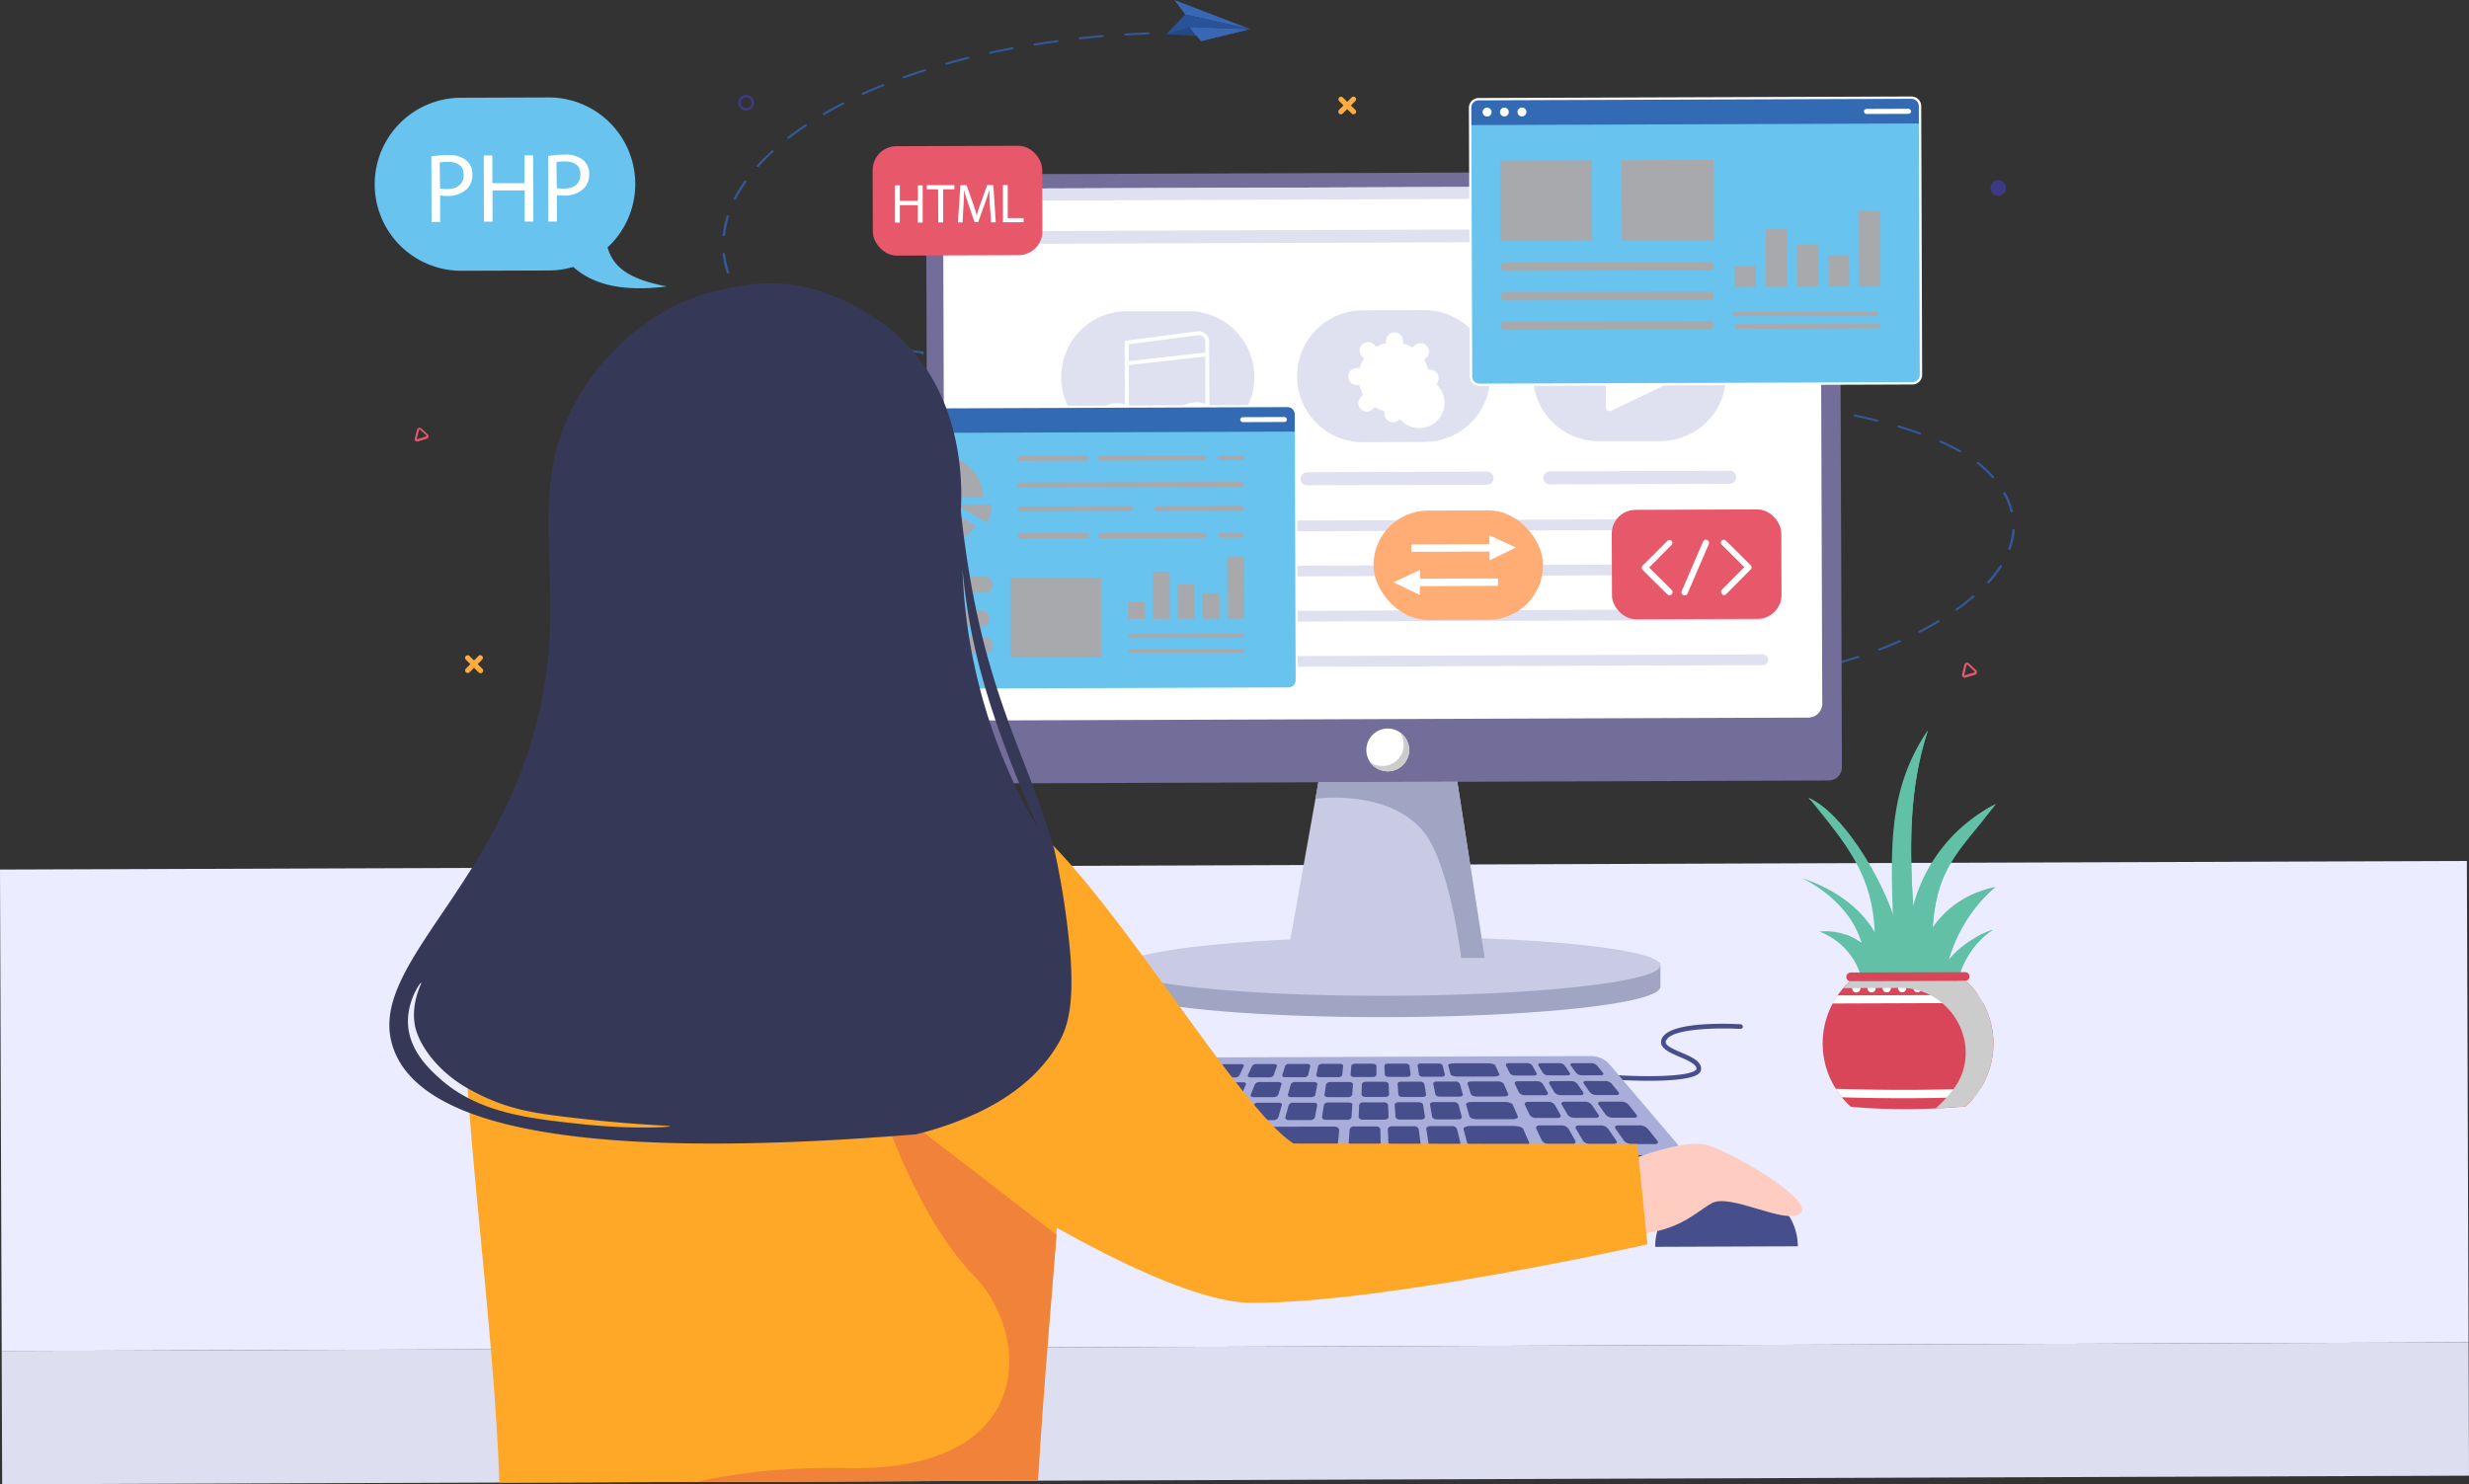 <svg xmlns="http://www.w3.org/2000/svg" width="596.573" height="358.726" viewBox="0 0 596.573 358.726">
  <rect x="0" y="0" width="596.573" height="358.726" fill="#333333" stroke="none"/>
  <g id="Grupo_94322" data-name="Grupo 94322" transform="translate(-810 -4297.235)">
    <g id="Grupo_93837" data-name="Grupo 93837" transform="translate(807.884 4220.745)">
      <g id="Grupo_93835" data-name="Grupo 93835">
        <path id="Trazado_189896" data-name="Trazado 189896" d="M427,240.34a.252.252,0,1,1-.02-.5c.9-.06,1.82-.14,2.74-.24a.29.29,0,0,1,.33.22.272.272,0,0,1-.26.27c-.92.1-1.85.18-2.76.25Z" fill="#325899"/>
        <path id="Trazado_189897" data-name="Trazado 189897" d="M435.2,239.36a.247.247,0,1,1-.06-.49c1.77-.28,3.57-.63,5.37-1a.31.31,0,0,1,.36.18.25.25,0,0,1-.21.3c-1.81.39-3.63.74-5.41,1Zm10.68-2.31a.31.31,0,0,1-.28-.17.24.24,0,0,1,.19-.31c1.74-.47,3.48-1,5.19-1.54a.31.31,0,0,1,.38.14.24.24,0,0,1-.17.32c-1.72.55-3.47,1.07-5.22,1.54Zm10.29-3.33a.32.32,0,0,1-.27-.15.23.23,0,0,1,.15-.32c1.68-.64,3.34-1.32,4.94-2a.34.34,0,0,1,.4.11.22.22,0,0,1-.12.33c-1.61.71-3.28,1.39-5,2A.28.28,0,0,1,456.17,233.72Zm9.75-4.31a.3.3,0,0,1-.25-.12.23.23,0,0,1,.1-.34c1.59-.81,3.13-1.66,4.58-2.53a.33.33,0,0,1,.41.06.21.21,0,0,1-.06.34c-1.47.88-3,1.74-4.62,2.55a.29.29,0,0,1-.16.04Zm9-5.36a.32.32,0,0,1-.23-.09.22.22,0,0,1,0-.35,47.375,47.375,0,0,0,4-3.11.33.33,0,0,1,.42,0,.22.22,0,0,1,0,.35c-1.24,1.06-2.6,2.12-4.05,3.15a.35.35,0,0,1-.18.05Zm7.62-6.62a.29.29,0,0,1-.18-.05.21.21,0,0,1-.06-.34,30.281,30.281,0,0,0,3-3.82.32.32,0,0,1,.4-.1.22.22,0,0,1,.12.33,29.664,29.664,0,0,1-3,3.88.28.28,0,0,1-.32.1Zm5.1-8.07h-.09a.26.26,0,0,1-.2-.31,16.082,16.082,0,0,0,1-4.43.27.27,0,0,1,.31-.24.28.28,0,0,1,.28.26,16.489,16.489,0,0,1-1,4.55.29.29,0,0,1-.34.17Zm.55-9.05a.29.29,0,0,1-.29-.2,17.331,17.331,0,0,0-1.73-4.27.24.24,0,0,1,.14-.33.32.32,0,0,1,.4.12,17.429,17.429,0,0,1,1.77,4.38.26.26,0,0,1-.23.3Zm-4.56-8.26a.33.33,0,0,1-.24-.1c-.34-.39-.69-.77-1.06-1.15a25.278,25.278,0,0,0-2.51-2.25.21.21,0,0,1,0-.34.33.33,0,0,1,.42,0,25.159,25.159,0,0,1,2.57,2.29c.37.38.73.78,1.07,1.17a.22.22,0,0,1-.07.34.34.34,0,0,1-.22.04Zm-7.89-6.27a.33.33,0,0,1-.17,0c-1.42-.8-3-1.59-4.69-2.34a.22.22,0,0,1-.12-.33.33.33,0,0,1,.4-.1c1.71.75,3.31,1.55,4.75,2.36a.23.23,0,0,1,.07.35.3.3,0,0,1-.28.06Zm-9.7-4.31h-.12c-1.6-.57-3.32-1.13-5.12-1.66a.23.23,0,0,1-.18-.31.31.31,0,0,1,.38-.15c1.81.53,3.54,1.09,5.16,1.67a.22.22,0,0,1,.15.32.29.29,0,0,1-.31.13Zm-10.39-3.09h-.09c-1.69-.42-3.47-.84-5.31-1.23a.24.24,0,0,1-.21-.3.31.31,0,0,1,.36-.18c1.84.4,3.64.81,5.34,1.24a.23.23,0,0,1,.19.3.28.28,0,0,1-.32.17Zm-10.69-2.3h-.07c-1.74-.32-3.56-.64-5.4-.94a.26.26,0,0,1-.23-.29.3.3,0,0,1,.35-.2c1.85.31,3.67.62,5.41,1a.26.26,0,0,1,.23.29.31.31,0,0,1-.33.14Zm-10.84-1.78H434c-1.75-.26-3.58-.5-5.44-.74a.243.243,0,0,1-.25-.28.29.29,0,0,1,.34-.21c1.86.24,3.7.49,5.46.74a.25.25,0,0,1,.24.28.29.29,0,0,1-.27.21Zm-10.93-1.4h0c-1.78-.2-3.62-.4-5.48-.59a.26.26,0,0,1-.25-.27.3.3,0,0,1,.33-.22c1.86.19,3.7.39,5.48.59a.27.27,0,0,1,.26.28.29.29,0,0,1-.38.21Zm-11-1.11h0l-5.49-.47a.26.26,0,0,1-.27-.27.28.28,0,0,1,.32-.22l5.5.47a.28.28,0,0,1,.27.28.31.31,0,0,1-.34.21Zm-11-.91h0l-5.51-.39a.27.27,0,0,1-.27-.26.28.28,0,0,1,.32-.23c1.85.13,3.69.25,5.51.39a.27.27,0,0,1,.27.27.29.29,0,0,1-.33.22Zm-11-.74h0l-5.51-.32a.26.26,0,0,1-.27-.26.28.28,0,0,1,.31-.23l5.52.32a.27.27,0,0,1,.27.26.28.28,0,0,1-.34.23Zm-11-.61h0l-5.52-.26a.27.27,0,0,1-.27-.26.28.28,0,0,1,.31-.24l5.52.27a.27.27,0,0,1,.28.26.29.29,0,0,1-.37.23Zm-11-.51h0l-5.52-.22a.25.25,0,0,1,0-.5l5.52.23a.27.27,0,0,1,.28.26.28.28,0,0,1-.37.21Zm-11-.43h0l-5.52-.2a.27.27,0,0,1-.28-.26.26.26,0,0,1,.31-.23l5.52.19a.27.27,0,0,1,.28.26.29.29,0,0,1-.43.24Zm-11-.39h0l-5.69-.2a.27.27,0,0,1-.28-.26.28.28,0,0,1,.31-.24l5.52.18a.27.27,0,0,1,.28.26.28.28,0,0,1-.33.26ZM335,167.86h0l-5.52-.17a.27.27,0,0,1-.29-.25.28.28,0,0,1,.31-.24l5.52.16a.28.28,0,0,1,.29.26.29.29,0,0,1-.31.24Zm-11-.33h0l-5.53-.16a.252.252,0,1,1,.02-.5L324,167a.26.26,0,0,1,.28.25.27.27,0,0,1-.34.28Zm-11.05-.33h0l-5.52-.17a.25.25,0,1,1,0-.49l5.52.17a.27.27,0,0,1,.29.25.28.28,0,0,1-.35.24Zm-11-.34h0l-5.53-.18a.254.254,0,1,1,.03-.5l5.52.19a.26.26,0,0,1,.28.25.27.27,0,0,1-.4.24Zm-11-.38h0c-1.85-.07-3.69-.13-5.52-.21A.26.26,0,0,1,285,166a.27.27,0,0,1,.31-.24l5.52.21a.26.26,0,0,1,.28.26.28.28,0,0,1-.3.25Zm-11-.43h0l-5.52-.24a.27.27,0,0,1-.28-.26.29.29,0,0,1,.31-.24l5.52.25a.26.26,0,0,1,.28.26.28.28,0,0,1-.49.23Zm-11-.51h0c-1.85-.1-3.69-.19-5.52-.3a.25.25,0,0,1-.27-.26.29.29,0,0,1,.31-.23l5.52.3a.26.26,0,0,1,.28.26.293.293,0,0,1-.54.23Zm-11-.62h0l-5.51-.36a.26.26,0,0,1-.27-.27.28.28,0,0,1,.32-.22l5.5.36a.27.27,0,0,1,.28.26.307.307,0,0,1-.57.23Zm-11-.76h0c-1.88-.14-3.73-.29-5.5-.45a.26.26,0,0,1-.27-.27.3.3,0,0,1,.33-.22c1.77.16,3.62.31,5.49.45a.256.256,0,0,1,.27.27.31.31,0,0,1-.58.22Zm-11-1h0c-1.88-.18-3.72-.38-5.49-.58a.25.25,0,0,1-.25-.27.28.28,0,0,1,.33-.21c1.77.19,3.61.39,5.48.57a.27.27,0,0,1,.26.28.314.314,0,0,1-.58.24Zm-11-1.23h0c-1.87-.24-3.7-.49-5.46-.75a.26.26,0,0,1-.24-.29.3.3,0,0,1,.34-.2c1.76.26,3.59.51,5.45.75a.26.26,0,0,1,.25.28.309.309,0,1,1-.55.28Zm-10.87-1.62h-.07c-1.86-.32-3.68-.66-5.4-1a.25.25,0,0,1-.21-.3.31.31,0,0,1,.36-.18c1.7.35,3.51.68,5.38,1a.25.25,0,0,1,.23.29.3.3,0,0,1-.5.22Zm-10.73-2.19h-.08c-1.85-.45-3.62-.93-5.27-1.42a.24.24,0,0,1-.18-.31.33.33,0,0,1,.38-.15c1.64.49,3.4,1,5.23,1.41a.25.25,0,0,1,.21.3.3.3,0,0,1-.5.2ZM192.79,155a.31.31,0,0,1-.13,0,49.147,49.147,0,0,1-4.88-2.13.22.22,0,0,1-.1-.34.33.33,0,0,1,.41-.08,48,48,0,0,0,4.82,2.1.24.24,0,0,1,.15.33A.32.32,0,0,1,192.79,155Zm-9.25-4.8a.31.31,0,0,1-.2-.07,18,18,0,0,1-3.55-3.44.22.22,0,0,1,.1-.34.32.32,0,0,1,.4.07,17,17,0,0,0,3.45,3.35.22.22,0,0,1,0,.35.33.33,0,0,1-.2.11ZM178,142.62a.28.28,0,0,1-.28-.18,21.92,21.92,0,0,1-1-4.54.26.26,0,0,1,.27-.27.29.29,0,0,1,.32.22,21.8,21.8,0,0,0,1,4.46.26.26,0,0,1-.21.31Zm-1-9.07h0a.27.27,0,0,1-.27-.26,23.759,23.759,0,0,1,.94-4.55.31.31,0,0,1,.36-.18.238.238,0,0,1,.22.3,23.871,23.871,0,0,0-.93,4.47.27.27,0,0,1-.32.22Zm2.7-8.83h-.11a.22.22,0,0,1-.16-.32,34.471,34.471,0,0,1,2.49-4.12.34.34,0,0,1,.41-.09.23.23,0,0,1,.11.34,33.642,33.642,0,0,0-2.47,4.06.29.29,0,0,1-.28.13Zm5.54-7.9a.35.35,0,0,1-.18,0,.22.22,0,0,1-.06-.35c1.07-1.19,2.26-2.39,3.53-3.55a.33.33,0,0,1,.42,0,.21.21,0,0,1,0,.34c-1.26,1.15-2.43,2.33-3.5,3.52a.33.33,0,0,1-.22.04Zm7.39-6.79a.35.35,0,0,1-.22-.08.22.22,0,0,1,0-.35c1.31-1,2.72-2,4.19-3a.32.32,0,0,1,.41,0,.21.21,0,0,1,0,.34c-1.45,1-2.85,2-4.16,3a.37.37,0,0,1-.23.06Zm8.59-5.76a.36.36,0,0,1-.25-.1.23.23,0,0,1,.07-.35c1.48-.86,3-1.71,4.63-2.53a.33.33,0,0,1,.41.08.23.23,0,0,1-.1.34c-1.58.81-3.12,1.66-4.59,2.52a.35.35,0,0,1-.18.04Zm9.37-4.84a.32.32,0,0,1-.26-.12.24.24,0,0,1,.12-.34c1.59-.73,3.25-1.44,4.92-2.11a.32.32,0,0,1,.39.11.23.23,0,0,1-.13.33c-1.66.67-3.31,1.38-4.89,2.1a.4.4,0,0,1-.16.03Zm9.92-4a.32.32,0,0,1-.27-.15.23.23,0,0,1,.15-.33c1.67-.6,3.4-1.18,5.13-1.74a.33.33,0,0,1,.38.15.23.23,0,0,1-.17.31c-1.72.56-3.44,1.14-5.1,1.74Zm10.31-3.3a.32.32,0,0,1-.29-.17.24.24,0,0,1,.19-.31c1.72-.49,3.5-1,5.27-1.41a.31.31,0,0,1,.37.17.25.25,0,0,1-.2.31c-1.77.44-3.53.91-5.25,1.39Zm10.57-2.64a.31.31,0,0,1-.29-.19.25.25,0,0,1,.21-.3c1.77-.38,3.58-.75,5.38-1.09a.3.3,0,0,1,.35.19.24.24,0,0,1-.22.29c-1.79.34-3.59.71-5.36,1.09Zm10.77-2a.3.3,0,0,1-.3-.2.25.25,0,0,1,.24-.29c1.79-.29,3.63-.56,5.45-.8a.3.3,0,0,1,.34.2.27.27,0,0,1-.25.29c-1.81.24-3.64.51-5.43.79ZM263.05,86a.29.29,0,0,1-.3-.22.26.26,0,0,1,.26-.27c1.81-.2,3.66-.38,5.49-.53a.3.3,0,0,1,.33.22.27.27,0,0,1-.27.27c-1.83.15-3.67.33-5.48.53Zm11-.92a.3.3,0,0,1-.3-.23.28.28,0,0,1,.28-.27c1.82-.1,3.67-.19,5.52-.26a.25.25,0,1,1,.02.49c-1.84.07-3.69.16-5.5.27Z" fill="#325899"/>
        <path id="Trazado_189898" data-name="Trazado 189898" d="M285.12,84.65a.29.29,0,0,1-.3-.25.28.28,0,0,1,.3-.25h2.77a.25.25,0,1,1,0,.49h-2.76Z" fill="#325899"/>
      </g>
      <g id="Grupo_93836" data-name="Grupo 93836">
        <path id="Trazado_189899" data-name="Trazado 189899" d="M283.89,84.79l9.13.46-2.74-3.85Z" fill="#244885"/>
        <path id="Trazado_189900" data-name="Trazado 189900" d="M292.31,86.46l11.89-2.92L289.46,83Z" fill="#3a67b3"/>
        <path id="Trazado_189901" data-name="Trazado 189901" d="M304.21,83.53,285.9,76.49l2.6,3.52Z" fill="#3a67b3"/>
        <path id="Trazado_189902" data-name="Trazado 189902" d="M304.2,83.54l-14.77-.51-5.54,1.76,4.61-4.84Z" fill="#295399"/>
      </g>
    </g>
    <g id="Grupo_93838" data-name="Grupo 93838" transform="translate(807.884 4220.745)">
      <rect id="Rectángulo_39553" data-name="Rectángulo 39553" width="596.06" height="116.35" transform="translate(2.117 286.649) rotate(-0.2)" fill="#ebecff"/>
      <rect id="Rectángulo_39554" data-name="Rectángulo 39554" width="596.06" height="32.23" transform="translate(2.523 402.987) rotate(-0.2)" fill="#dddef0"/>
    </g>
    <g id="Grupo_93841" data-name="Grupo 93841" transform="translate(807.884 4220.745)">
      <path id="Trazado_189903" data-name="Trazado 189903" d="M400.9,337.7c-3.81,0-7.22-.18-8-.23a.57.57,0,0,1-.52-.6.56.56,0,0,1,.59-.52c6.63.41,17.12.42,18.9-1.26.16-.15.16-.25.16-.29,0-1.15-2.2-2.08-4.14-2.91s-4-1.71-4.38-3.1a2.19,2.19,0,0,1,.54-1.9c2.92-3.67,17.05-2.94,18.65-2.85a.57.57,0,0,1,.53.6.56.56,0,0,1-.59.52c-4.2-.24-15.55-.29-17.71,2.43-.43.54-.35.83-.33.93.22.84,2.09,1.64,3.73,2.34,2.37,1,4.81,2.05,4.82,3.94a1.52,1.52,0,0,1-.51,1.11C411.14,337.33,405.71,337.68,400.9,337.7Z" fill="#464e8c"/>
      <g id="Grupo_93840" data-name="Grupo 93840">
        <path id="Trazado_189904" data-name="Trazado 189904" d="M260.8,354.62v2.92a3.89,3.89,0,0,0,3.9,3.87l139.3-.49a3.89,3.89,0,0,0,3.88-3.9v-2.91Z" fill="#464e8c"/>
        <path id="Trazado_189905" data-name="Trazado 189905" d="M386.44,331.73l-104.39.37a6.23,6.23,0,0,0-4.29,1.71l-16.23,19.34c-1.37,1.63-.76,3,1.4,3l142.79-.51c2.17,0,2.77-1.37,1.39-3l-16.37-19.23a6.21,6.21,0,0,0-4.3-1.68Z" fill="#a9add9"/>
        <g id="Grupo_93839" data-name="Grupo 93839">
          <path id="Trazado_189906" data-name="Trazado 189906" d="M286.15,333.75h-4.36a1.67,1.67,0,0,0-1.21.5l-1.73,2.19c-.24.29,0,.53.44.52h4.56a1.66,1.66,0,0,0,1.24-.54l1.53-2.19C286.82,334,286.6,333.74,286.15,333.75Z" fill="#464e8c"/>
          <path id="Trazado_189907" data-name="Trazado 189907" d="M275.3,348.93,270,349a2.33,2.33,0,0,0-1.59.75L265.72,353c-.35.45-.16.81.43.81h5.66a2.24,2.24,0,0,0,1.64-.82l2.34-3.33C276.08,349.26,275.86,348.93,275.3,348.93Z" fill="#464e8c"/>
          <path id="Trazado_189908" data-name="Trazado 189908" d="M284.22,348.9h-5.35a2,2,0,0,0-1.51.74L275.09,353c-.31.45-.08.82.51.82h5.66a2,2,0,0,0,1.55-.82l2-3.33C285,349.23,284.78,348.9,284.22,348.9Z" fill="#464e8c"/>
          <path id="Trazado_189909" data-name="Trazado 189909" d="M334.63,348.73h-5.34a1,1,0,0,0-1.06.75L328,352.8a.9.9,0,0,0,1,.81h5.66a1,1,0,0,0,1.05-.82l-.06-3.32C335.65,349.05,335.19,348.72,334.63,348.73Z" fill="#464e8c"/>
          <path id="Trazado_189910" data-name="Trazado 189910" d="M343.8,348.69h-5.35c-.55,0-1,.33-1,.74l.14,3.32a1,1,0,0,0,1.1.81h5.66a.9.9,0,0,0,1-.81l-.43-3.32A1.07,1.07,0,0,0,343.8,348.69Z" fill="#464e8c"/>
          <path id="Trazado_189911" data-name="Trazado 189911" d="M353,348.66h-5.35c-.56,0-1,.33-.89.74l.51,3.32a1.15,1.15,0,0,0,1.19.81h5.66c.59,0,1-.37.87-.82l-.81-3.32a1.21,1.21,0,0,0-1.18-.73Z" fill="#464e8c"/>
          <path id="Trazado_189912" data-name="Trazado 189912" d="M367.91,348.61h-10.4c-1.09,0-1.88.34-1.77.75l.87,3.32c.12.44,1.15.81,2.29.8h11c1.15,0,1.92-.37,1.72-.82l-1.45-3.31C370,348.93,369,348.6,367.91,348.61Z" fill="#464e8c"/>
          <path id="Trazado_189913" data-name="Trazado 189913" d="M294.1,333.72h-4.36a1.55,1.55,0,0,0-1.15.5l-1.48,2.19c-.19.29,0,.53.51.52h4.56a1.44,1.44,0,0,0,1.17-.54l1.28-2.18C294.79,333.93,294.55,333.72,294.1,333.72Z" fill="#464e8c"/>
          <path id="Trazado_189914" data-name="Trazado 189914" d="M294,338.09h-4.64a1.57,1.57,0,0,0-1.23.56l-1.59,2.49c-.22.34,0,.61.53.61h4.88a1.54,1.54,0,0,0,1.25-.61l1.37-2.49C294.7,338.34,294.44,338.09,294,338.09Z" fill="#464e8c"/>
          <path id="Trazado_189915" data-name="Trazado 189915" d="M302.52,338.06h-4.65a1.39,1.39,0,0,0-1.16.56l-1.29,2.49c-.18.33.09.61.6.6h4.88a1.35,1.35,0,0,0,1.18-.61l1.07-2.49C303.28,338.31,303,338.06,302.52,338.06Z" fill="#464e8c"/>
          <path id="Trazado_189916" data-name="Trazado 189916" d="M311.07,338h-4.64a1.21,1.21,0,0,0-1.1.56l-1,2.49c-.14.33.17.6.67.6h4.89a1.19,1.19,0,0,0,1.1-.61l.77-2.49C311.87,338.28,311.55,338,311.07,338Z" fill="#464e8c"/>
          <path id="Trazado_189917" data-name="Trazado 189917" d="M319.63,338H315a1.07,1.07,0,0,0-1,.56l-.69,2.49c-.1.33.24.6.75.6h4.88c.51,0,1-.27,1-.6l.47-2.49C320.45,338.25,320.11,338,319.63,338Z" fill="#464e8c"/>
          <path id="Trazado_189918" data-name="Trazado 189918" d="M328.18,338h-4.64a1,1,0,0,0-1,.56l-.39,2.49c-.06.33.31.6.82.6h4.88a.958.958,0,0,0,1-.61l.18-2.48C329,338.22,328.66,338,328.18,338Z" fill="#464e8c"/>
          <path id="Trazado_189919" data-name="Trazado 189919" d="M336.73,337.94h-4.64c-.48,0-.89.25-.9.56l-.09,2.5c0,.33.38.6.89.6h4.88c.51,0,.91-.27.89-.61l-.12-2.48C337.62,338.19,337.22,337.94,336.73,337.94Z" fill="#464e8c"/>
          <path id="Trazado_189920" data-name="Trazado 189920" d="M345.29,337.91h-4.65c-.48,0-.85.25-.83.56L340,341c0,.34.46.61,1,.61h4.89c.5,0,.87-.28.81-.61l-.42-2.48A.955.955,0,0,0,345.29,337.91Z" fill="#464e8c"/>
          <path id="Trazado_189921" data-name="Trazado 189921" d="M353.84,337.88H349.2c-.48,0-.83.25-.76.56l.5,2.48c.06.34.53.61,1,.6h4.88c.51,0,.84-.28.74-.61l-.72-2.48A1.08,1.08,0,0,0,353.84,337.88Z" fill="#464e8c"/>
          <path id="Trazado_189922" data-name="Trazado 189922" d="M294.16,343.06h-5a1.67,1.67,0,0,0-1.32.64l-1.72,2.86c-.23.39,0,.7.57.7h5.25a1.63,1.63,0,0,0,1.34-.7l1.46-2.86C295,343.34,294.67,343.06,294.16,343.06Z" fill="#464e8c"/>
          <path id="Trazado_189923" data-name="Trazado 189923" d="M302.63,343h-5a1.48,1.48,0,0,0-1.25.64l-1.4,2.86c-.18.39.11.7.65.7h5.24a1.42,1.42,0,0,0,1.27-.7l1.14-2.86C303.45,343.31,303.15,343,302.63,343Z" fill="#464e8c"/>
          <path id="Trazado_189924" data-name="Trazado 189924" d="M311.1,343h-5a1.31,1.31,0,0,0-1.18.64l-1.08,2.86c-.14.39.18.7.73.7h5.24a1.25,1.25,0,0,0,1.19-.7l.82-2.86C312,343.28,311.62,343,311.1,343Z" fill="#464e8c"/>
          <path id="Trazado_189925" data-name="Trazado 189925" d="M319.57,343h-5a1.14,1.14,0,0,0-1.1.64l-.77,2.86c-.1.38.26.7.81.69h5.24a1.11,1.11,0,0,0,1.11-.7l.51-2.86C320.46,343.25,320.09,343,319.57,343Z" fill="#464e8c"/>
          <path id="Trazado_189926" data-name="Trazado 189926" d="M328,342.94h-5a1,1,0,0,0-1,.64l-.44,2.86c-.06.38.33.69.87.69h5.25c.54,0,1-.31,1-.7l.19-2.85C329,343.22,328.56,342.94,328,342.94Z" fill="#464e8c"/>
          <path id="Trazado_189927" data-name="Trazado 189927" d="M336.52,342.91h-5a.948.948,0,0,0-1,.64l-.12,2.86c0,.38.41.69,1,.69h5.24c.55,0,1-.31,1-.7l-.13-2.85C337.47,343.19,337,342.91,336.52,342.91Z" fill="#464e8c"/>
          <path id="Trazado_189928" data-name="Trazado 189928" d="M345,342.88h-5c-.52,0-.92.29-.89.64l.19,2.86c0,.38.48.69,1,.69h5.24c.55,0,.94-.32.88-.7l-.45-2.85C346,343.16,345.51,342.88,345,342.88Z" fill="#464e8c"/>
          <path id="Trazado_189929" data-name="Trazado 189929" d="M353.46,342.85h-5c-.52,0-.88.29-.82.64l.51,2.86c.06.38.56.69,1.11.69h5.24c.54,0,.9-.32.8-.7l-.76-2.85a1.14,1.14,0,0,0-1.08-.64Z" fill="#464e8c"/>
          <path id="Trazado_189930" data-name="Trazado 189930" d="M302.05,333.69h-4.36a1.35,1.35,0,0,0-1.1.49l-1.21,2.19c-.16.29.09.53.57.52h4.56a1.29,1.29,0,0,0,1.11-.53l1-2.19C302.77,333.91,302.5,333.69,302.05,333.69Z" fill="#464e8c"/>
          <path id="Trazado_189931" data-name="Trazado 189931" d="M310,333.66h-4.36a1.19,1.19,0,0,0-1,.49l-1,2.19c-.13.29.15.53.63.53h4.56a1.14,1.14,0,0,0,1.05-.53l.76-2.19C310.74,333.88,310.45,333.66,310,333.66Z" fill="#464e8c"/>
          <path id="Trazado_189932" data-name="Trazado 189932" d="M318,333.63h-4.36a1,1,0,0,0-1,.49l-.69,2.19c-.1.29.21.53.69.53h4.57a1.05,1.05,0,0,0,1-.53l.5-2.19C318.72,333.85,318.4,333.63,318,333.63Z" fill="#464e8c"/>
          <path id="Trazado_189933" data-name="Trazado 189933" d="M325.89,333.61h-4.35c-.46,0-.87.22-.92.49l-.44,2.19c-.06.29.28.53.76.53h4.57c.47,0,.88-.24.91-.53l.24-2.19C326.69,333.82,326.35,333.6,325.89,333.61Z" fill="#464e8c"/>
          <path id="Trazado_189934" data-name="Trazado 189934" d="M333.84,333.58h-4.35c-.46,0-.84.22-.87.5l-.17,2.18c0,.29.34.53.82.53h4.57c.47,0,.85-.24.85-.53v-2.19C334.67,333.79,334.3,333.58,333.84,333.58Z" fill="#464e8c"/>
          <path id="Trazado_189935" data-name="Trazado 189935" d="M341.79,333.55h-4.35c-.46,0-.82.22-.81.49l.09,2.18c0,.29.4.53.88.53h4.57c.47,0,.83-.24.79-.53l-.28-2.18C342.64,333.77,342.25,333.55,341.79,333.55Z" fill="#464e8c"/>
          <path id="Trazado_189936" data-name="Trazado 189936" d="M349.74,333.52h-4.36c-.45,0-.78.22-.74.49l.34,2.18c0,.29.47.53.95.53h4.57c.47,0,.8-.24.73-.53l-.54-2.18C350.62,333.74,350.2,333.52,349.74,333.52Z" fill="#464e8c"/>
          <path id="Trazado_189937" data-name="Trazado 189937" d="M361.69,333.48h-8.24c-.86,0-1.5.22-1.42.49l.58,2.19c.08.29.87.52,1.77.52h8.64c.9,0,1.52-.24,1.39-.54l-1-2.18C363.34,333.69,362.55,333.48,361.69,333.48Z" fill="#464e8c"/>
          <path id="Trazado_189938" data-name="Trazado 189938" d="M365.8,342.81h-8.11c-.84,0-1.44.29-1.34.64l.83,2.85c.11.39.92.7,1.81.69h8.56c.89,0,1.48-.31,1.31-.7l-1.25-2.85C367.45,343.09,366.65,342.81,365.8,342.81Z" fill="#464e8c"/>
          <path id="Trazado_189939" data-name="Trazado 189939" d="M364,337.85h-6.28c-.65,0-1.1.25-1,.56l.79,2.48c.1.34.75.61,1.43.6h6.6c.69,0,1.12-.28,1-.61l-1.09-2.48A1.831,1.831,0,0,0,364,337.85Z" fill="#464e8c"/>
          <path id="Trazado_189940" data-name="Trazado 189940" d="M286.51,338h-8.2a1.81,1.81,0,0,0-1.25.65l-1.8,2.26c-.3.39-.2.7.23.7h8.61a1.69,1.69,0,0,0,1.24-.7l1.49-2.27C287.06,338.32,286.92,338,286.51,338Z" fill="#464e8c"/>
          <path id="Trazado_189941" data-name="Trazado 189941" d="M285.93,343H274.68a2.28,2.28,0,0,0-1.61.74l-2.06,2.6c-.35.45-.15.81.45.8h11.86a2,2,0,0,0,1.57-.8l1.61-2.61C286.75,343.29,286.49,343,285.93,343Z" fill="#464e8c"/>
          <path id="Trazado_189942" data-name="Trazado 189942" d="M324.51,348.76l-34.78.12a2.27,2.27,0,0,0-1.81.95l-1.61,2.9c-.31.57,0,1,.79,1l36.84-.12a1.42,1.42,0,0,0,1.47-1l.29-2.9C325.75,349.18,325.22,348.76,324.51,348.76Z" fill="#464e8c"/>
        </g>
        <path id="Trazado_189943" data-name="Trazado 189943" d="M372.77,336.42h-4.59a1.47,1.47,0,0,1-1.27-.6L366,334c-.15-.31.16-.57.68-.57h4.39a1.59,1.59,0,0,1,1.27.55l1,1.82C373.6,336.15,373.31,336.42,372.77,336.42Z" fill="#464e8c"/>
        <path id="Trazado_189944" data-name="Trazado 189944" d="M380.85,336.39h-4.59a1.7,1.7,0,0,1-1.34-.6L373.85,334c-.19-.31.09-.56.61-.56h4.39a1.77,1.77,0,0,1,1.33.56l1.24,1.81C381.65,336.12,381.4,336.39,380.85,336.39Z" fill="#464e8c"/>
        <path id="Trazado_189945" data-name="Trazado 189945" d="M388.94,336.37h-4.59a1.86,1.86,0,0,1-1.41-.6L381.65,334c-.22-.31,0-.56.55-.56h4.39A2,2,0,0,1,388,334l1.46,1.81C389.7,336.09,389.48,336.36,388.94,336.37Z" fill="#464e8c"/>
        <path id="Trazado_189946" data-name="Trazado 189946" d="M375.43,341.2h-4.91a1.63,1.63,0,0,1-1.38-.68l-1-2.07c-.17-.35.14-.64.7-.64h4.68a1.67,1.67,0,0,1,1.37.64l1.18,2.06C376.3,340.89,376,341.2,375.43,341.2Z" fill="#464e8c"/>
        <path id="Trazado_189947" data-name="Trazado 189947" d="M384.06,341.17h-4.9a1.86,1.86,0,0,1-1.46-.68l-1.22-2.07c-.21-.35.07-.64.62-.64h4.69a1.93,1.93,0,0,1,1.44.64l1.42,2.06C384.9,340.86,384.65,341.17,384.06,341.17Z" fill="#464e8c"/>
        <path id="Trazado_189948" data-name="Trazado 189948" d="M392.7,341.14h-4.9a2.12,2.12,0,0,1-1.54-.68l-1.46-2.07c-.25-.35,0-.64.55-.64H390a2.13,2.13,0,0,1,1.52.63l1.65,2.06C393.51,340.83,393.28,341.14,392.7,341.14Z" fill="#464e8c"/>
        <path id="Trazado_189949" data-name="Trazado 189949" d="M378.47,346.68h-5.26a1.75,1.75,0,0,1-1.51-.78l-1.13-2.38c-.19-.4.13-.73.73-.73h5a1.83,1.83,0,0,1,1.49.73l1.35,2.37C379.4,346.32,379.1,346.68,378.47,346.68Z" fill="#464e8c"/>
        <path id="Trazado_189950" data-name="Trazado 189950" d="M387.75,346.65h-5.27a2,2,0,0,1-1.6-.79l-1.4-2.37c-.24-.4,0-.73.64-.73h5a2.08,2.08,0,0,1,1.58.73l1.63,2.37C388.63,346.29,388.37,346.65,387.75,346.65Z" fill="#464e8c"/>
        <path id="Trazado_189951" data-name="Trazado 189951" d="M397,346.62h-5.26a2.27,2.27,0,0,1-1.69-.79l-1.68-2.37c-.29-.4,0-.73.56-.73h5a2.37,2.37,0,0,1,1.66.73l1.9,2.37C397.87,346.26,397.65,346.62,397,346.62Z" fill="#464e8c"/>
        <path id="Trazado_189952" data-name="Trazado 189952" d="M382,353h-5.69a2,2,0,0,1-1.66-.92l-1.31-2.75c-.22-.47.12-.85.76-.85h5.38a2,2,0,0,1,1.64.84l1.57,2.75C383,352.62,382.68,353,382,353Z" fill="#464e8c"/>
        <path id="Trazado_189953" data-name="Trazado 189953" d="M392,353h-5.69a2.21,2.21,0,0,1-1.76-.91l-1.63-2.76c-.28-.46,0-.84.65-.84h5.39a2.28,2.28,0,0,1,1.74.84l1.89,2.75C393,352.58,392.69,353,392,353Z" fill="#464e8c"/>
        <path id="Trazado_189954" data-name="Trazado 189954" d="M402,353h-5.68a2.55,2.55,0,0,1-1.88-.92l-1.94-2.75c-.34-.47-.09-.85.55-.85h5.39a2.65,2.65,0,0,1,1.83.84l2.21,2.75C402.92,352.55,402.71,353,402,353Z" fill="#464e8c"/>
      </g>
    </g>
    <g id="Grupo_93846" data-name="Grupo 93846" transform="translate(807.884 4220.745)">
      <rect id="Rectángulo_39555" data-name="Rectángulo 39555" width="212.06" height="131.98" transform="translate(229.822 121.906) rotate(-0.2)" fill="#fff"/>
      <path id="Trazado_189955" data-name="Trazado 189955" d="M443.52,117.89l-214.45.76a3.19,3.19,0,0,0-3.19,3.2l.5,140.84a3.19,3.19,0,0,0,3.21,3.18L444,265.12a3.19,3.19,0,0,0,3.17-3.21l-.49-140.84a3.19,3.19,0,0,0-3.16-3.18ZM441.6,246.31a3.37,3.37,0,0,1-3.38,3.33L234,250.36a3.35,3.35,0,0,1-3.4-3.31l-.43-120.92a3.37,3.37,0,0,1,3.38-3.34l204.22-.71a3.35,3.35,0,0,1,3.4,3.3Z" fill="#736d99"/>
      <path id="Trazado_189956" data-name="Trazado 189956" d="M332.26,257.76a5.17,5.17,0,1,1,5.19,5.15,5.17,5.17,0,0,1-5.19-5.15Z" fill="#fff"/>
      <g id="Grupo_93842" data-name="Grupo 93842">
        <path id="Trazado_189957" data-name="Trazado 189957" d="M340.35,253.49a5.155,5.155,0,0,1-7.15,7.21,5.16,5.16,0,1,0,7.15-7.21Z" fill="#ccc"/>
      </g>
      <path id="Trazado_189958" data-name="Trazado 189958" d="M403,309.17l-27.52.1c-10.59-.78-23.51-1.21-37.43-1.16s-26.84.57-37.42,1.42l-27.53.1a1,1,0,0,0-.26.65v5.16a1,1,0,0,0,.28.65c3,3.61,31,6.34,65,6.22s61.93-3,64.92-6.68a1,1,0,0,0,.27-.65v-5.16A1,1,0,0,0,403,309.17Z" fill="#a1a5c4"/>
      <path id="Trazado_189959" data-name="Trazado 189959" d="M403.29,309.82c0,.91-1.57,1.78-4.43,2.59h0c-4.71,1.34-12.9,2.49-23.33,3.32-10.59.85-23.5,1.37-37.42,1.42s-26.84-.38-37.43-1.16-18.63-1.85-23.35-3.15h0c-2.87-.79-4.45-1.65-4.45-2.56a1,1,0,0,1,.26-.65c3-3.64,30.92-6.57,64.93-6.69s61.95,2.61,65,6.23A1,1,0,0,1,403.29,309.82Z" fill="#c8cbe3"/>
      <g id="Grupo_93843" data-name="Grupo 93843">
        <path id="Trazado_189960" data-name="Trazado 189960" d="M360.85,308.03l-47.78.17,6.89-38.63v-.01l.71-4.01,33.57-.12Z" fill="#c8cbe3"/>
        <path id="Trazado_189961" data-name="Trazado 189961" d="M360.85,308h-5.68s-2.79-23.31-9.41-30.91c-8.73-10-25.8-7.57-25.8-7.57h0l.71-4,33.57-.12Z" fill="#a1a5c4"/>
      </g>
      <g id="Grupo_93845" data-name="Grupo 93845">
        <path id="Trazado_189962" data-name="Trazado 189962" d="M442,124.73l.42,121.83a3.37,3.37,0,0,1-3.39,3.36l-205.22.72a3.37,3.37,0,0,1-3.42-3.33L230,125.48a3.38,3.38,0,0,1,3.4-3.36l205.22-.72a3.38,3.38,0,0,1,3.38,3.33Z" fill="#fff"/>
        <path id="Trazado_189963" data-name="Trazado 189963" d="M442,124.73v10l-212,.75v-10a3.38,3.38,0,0,1,3.4-3.36l205.22-.72a3.38,3.38,0,0,1,3.38,3.33Z" fill="#dfe0f0"/>
        <path id="Trazado_189964" data-name="Trazado 189964" d="M403.27,124.39,243.78,125c-3.5,0-6.33,1.66-6.32,3.7h0c0,2,2.85,3.66,6.35,3.65l159.49-.56c3.5,0,6.33-1.67,6.32-3.7h0C409.62,126,406.77,124.38,403.27,124.39Z" fill="#fff"/>
        <path id="Trazado_189965" data-name="Trazado 189965" d="M427.15,131.67H416.77a3.75,3.75,0,0,1-3.83-3.66h0a3.75,3.75,0,0,1,3.81-3.69h10.37A3.75,3.75,0,0,1,431,128h0A3.76,3.76,0,0,1,427.15,131.67Z" fill="#fff"/>
        <path id="Trazado_189966" data-name="Trazado 189966" d="M424.44,129.77l-1.68-1.13h-.06a2.2,2.2,0,1,0-1.93,1.14,2.25,2.25,0,0,0,1.43-.53l.08.08,1.69,1.13a.43.43,0,0,0,.31.06.42.42,0,0,0,.27-.16.39.39,0,0,0-.11-.59Zm-3.67-.63a1.5,1.5,0,1,1,1.55-1.5,1.52,1.52,0,0,1-1.55,1.5Z" fill="#dfe0f0"/>
        <g id="Grupo_93844" data-name="Grupo 93844">
          <path id="Trazado_189967" data-name="Trazado 189967" d="M435.56,125.53a.87.87,0,1,1,.87.83.86.86,0,0,1-.87-.83Z" fill="#fff"/>
          <path id="Trazado_189968" data-name="Trazado 189968" d="M435.57,127.61a.87.87,0,1,1,.87.83A.85.85,0,0,1,435.57,127.61Z" fill="#fff"/>
          <path id="Trazado_189969" data-name="Trazado 189969" d="M435.57,129.69a.87.87,0,0,1,1.73,0,.84.84,0,0,1-.86.83A.86.86,0,0,1,435.57,129.69Z" fill="#fff"/>
        </g>
      </g>
    </g>
    <g id="Grupo_93849" data-name="Grupo 93849" transform="translate(807.884 4220.745)">
      <g id="Grupo_93847" data-name="Grupo 93847">
        <path id="Trazado_189970" data-name="Trazado 189970" d="M289.34,183.51l-14.8.05a15.91,15.91,0,0,1-16-15.86h0a15.9,15.9,0,0,1,15.85-16H289.2a15.91,15.91,0,0,1,16,15.86h0A15.91,15.91,0,0,1,289.34,183.51Z" fill="#dfe0f0"/>
        <path id="Trazado_189971" data-name="Trazado 189971" d="M346.33,183.31l-14.8.05a15.91,15.91,0,0,1-16-15.86h0a15.91,15.91,0,0,1,15.86-16l14.8-.05a15.91,15.91,0,0,1,16,15.86h0a15.91,15.91,0,0,1-15.86,16Z" fill="#dfe0f0"/>
        <path id="Trazado_189972" data-name="Trazado 189972" d="M403.32,183.11h-14.8a15.91,15.91,0,0,1-16-15.86h0a15.91,15.91,0,0,1,15.86-16l14.8-.05a15.91,15.91,0,0,1,16,15.86h0a15.91,15.91,0,0,1-15.86,16.05Z" fill="#dfe0f0"/>
        <path id="Trazado_189973" data-name="Trazado 189973" d="M405.93,167.17l-14.55-6.83a.92.92,0,0,0-1.31.83l.05,13.77a.91.91,0,0,0,1.31.82l14.5-6.93a.92.92,0,0,0,0-1.66Z" fill="#fff"/>
        <path id="Trazado_189974" data-name="Trazado 189974" d="M302.79,193.82l-43.48.16a1.57,1.57,0,0,1-1.58-1.57h0a1.57,1.57,0,0,1,1.56-1.58l43.49-.15a1.57,1.57,0,0,1,1.58,1.56h0a1.57,1.57,0,0,1-1.57,1.58Z" fill="#dfe0f0"/>
        <path id="Trazado_189975" data-name="Trazado 189975" d="M361.45,193.62l-43.49.15a1.57,1.57,0,0,1-1.57-1.57h0a1.57,1.57,0,0,1,1.56-1.58l43.49-.15A1.58,1.58,0,0,1,363,192h0a1.58,1.58,0,0,1-1.55,1.62Z" fill="#dfe0f0"/>
        <path id="Trazado_189976" data-name="Trazado 189976" d="M420.11,193.41l-43.49.15A1.57,1.57,0,0,1,375,192h0a1.57,1.57,0,0,1,1.57-1.58l43.49-.16a1.57,1.57,0,0,1,1.57,1.57h0A1.56,1.56,0,0,1,420.11,193.41Z" fill="#dfe0f0"/>
        <path id="Trazado_189977" data-name="Trazado 189977" d="M427.82,201.89l-180,.64a1.3,1.3,0,0,0,0,2.59l180-.63a1.3,1.3,0,0,0,0-2.6Z" fill="#dfe0f0"/>
        <path id="Trazado_189978" data-name="Trazado 189978" d="M427.85,212.81l-180,.64a1.3,1.3,0,1,0,0,2.59l180-.64a1.3,1.3,0,0,0,0-2.59Z" fill="#dfe0f0"/>
        <path id="Trazado_189979" data-name="Trazado 189979" d="M427.89,223.73l-180,.63a1.3,1.3,0,0,0,0,2.59l180-.63a1.3,1.3,0,0,0,0-2.59Z" fill="#dfe0f0"/>
        <path id="Trazado_189980" data-name="Trazado 189980" d="M427.93,234.65l-180,.63a1.3,1.3,0,0,0,0,2.59l180-.63a1.3,1.3,0,1,0,0-2.59Z" fill="#dfe0f0"/>
        <path id="Trazado_189981" data-name="Trazado 189981" d="M294.43,175.31a1.079,1.079,0,0,0-.1-.27h0l-.06-16a2.5,2.5,0,0,0-2.81-2.47l-17.6,2.29.06,15.36a5.75,5.75,0,0,0-3.63,0c-2.27.69-3.79,2.3-3.4,3.6s2.55,1.8,4.82,1.12,3.8-2.3,3.4-3.6a1.17,1.17,0,0,0-.23-.46V164.72l18.48-2.07v11.48a5.68,5.68,0,0,0-3.72-.21c-2.3.56-3.91,2.09-3.59,3.4s2.45,1.94,4.75,1.39S294.75,176.63,294.43,175.31Zm-1.08-13.62-18.48,2.07V159.7l16.75-2.18a1.52,1.52,0,0,1,1.21.36,1.57,1.57,0,0,1,.52,1.15Z" fill="#fff"/>
      </g>
      <g id="Grupo_93848" data-name="Grupo 93848">
        <path id="Trazado_189982" data-name="Trazado 189982" d="M347.83,165.83h-.65a8.629,8.629,0,0,0-.91-2.36l.53-.54a2.054,2.054,0,0,0-2.91-2.9l-.46.47a8.26,8.26,0,0,0-2.31-1v-.76a2.06,2.06,0,0,0-4.11,0v.65a8.819,8.819,0,0,0-2.35.91l-.54-.54a2.054,2.054,0,1,0-2.89,2.92l.46.46a8.2,8.2,0,0,0-1,2.3h-.76a2.05,2.05,0,1,0,0,4.1h.64a8.63,8.63,0,0,0,.91,2.36l-.53.54a2.051,2.051,0,1,0,2.91,2.89l.46-.46h0a8.42,8.42,0,0,0,2.31,1v.76a2.06,2.06,0,0,0,4.11,0V176a8.34,8.34,0,0,0,2.36-.92l.54.54a2.051,2.051,0,0,0,2.89-2.91l-.46-.46a8.419,8.419,0,0,0,1-2.31h.76a2.06,2.06,0,0,0,0-4.11Zm-8.93,8a6.13,6.13,0,1,0,0-.02Z" fill="#fff"/>
        <path id="Trazado_189983" data-name="Trazado 189983" d="M335,167.71a3.87,3.87,0,1,0,3.85-3.88A3.87,3.87,0,0,0,335,167.71Z" fill="#fff"/>
      </g>
    </g>
    <g id="Grupo_93851" data-name="Grupo 93851" transform="translate(807.884 4220.745)">
      <path id="Trazado_189984" data-name="Trazado 189984" d="M483,291.17c.4-.1.82-.2,1.23-.28A36.47,36.47,0,0,0,473,308.38a24.16,24.16,0,0,1,10.7-7.19c-4.79,2.91-8.93,9.64-8.73,15.51-4.94,0-14.1-.2-22.49,0a16.65,16.65,0,0,0-10.75-15.06,14.53,14.53,0,0,1,10.18,2.76c-2-7-8-12.52-14.38-15.67,7,2.35,13.8,6.58,17.57,13.12-.55-13.95-6.76-21.21-15.71-32.27h0l-.22-.27c8.18,3.65,17.19,18.84,20.32,28.18-.66-17.68-.65-31.11,8.45-44.49-4.57,14-4.43,28-3.55,42.44a38.78,38.78,0,0,1,19.95-24.64c-7.75,10.29-14.35,14.9-15.23,29.8A23.55,23.55,0,0,1,483,291.17Z" fill="#62c0a6"/>
      <g id="Grupo_93850" data-name="Grupo 93850">
        <path id="Trazado_189985" data-name="Trazado 189985" d="M459.24,311.5c0,.46-2.59,0-2.58.47-3.7-16.45-15.48-21.81-17.72-22.69,6.53,2.44,12.62,6.51,16.14,12.61a60.43,60.43,0,0,1,4.16,9.61Z" fill="#62c0a6"/>
        <path id="Trazado_189986" data-name="Trazado 189986" d="M461.9,312c0,.88-2-.31-2,.6.11-14.78-11.85-38.51-20.57-42.93h0l-.22-.27c8.18,3.65,17.19,18.84,20.32,28.18A55.672,55.672,0,0,1,461.9,312Z" fill="#62c0a6"/>
        <path id="Trazado_189987" data-name="Trazado 189987" d="M465.34,311.48c-.34.94-2.33.06-2.6,1.07-1.39-20.43-3.11-35,2.77-55.45h0q1.08-2,2.41-4c-4.57,14-4.43,28-3.55,42.44C464.78,305.64,465.1,306.86,465.34,311.48Z" fill="#62c0a6"/>
        <path id="Trazado_189988" data-name="Trazado 189988" d="M480.91,275.18c-6.89,8.52-10.82,12.46-11.82,25.46-1,6.72-.58,6.75-.46,10.83-.45.53-1.8.75-2.2-.15-1.48-21.37,7.24-28.7,15.37-39.08l.63-.37.6-.34h.07l.59-.32.63-.33C483.85,271.41,482.56,272.9,480.91,275.18Z" fill="#62c0a6"/>
        <path id="Trazado_189989" data-name="Trazado 189989" d="M484.2,290.89l-.23.19a2.432,2.432,0,0,1-.25.2l-.47.42c-.16.14-.32.28-.47.43l-.47.44-.46.46-.4.41-.11.13c-.26.28-.52.56-.77.86l-.48.57c-.14.17-.28.33-.41.5s-.28.35-.41.53l-.4.54-.4.54c-.11.17-.23.32-.34.48l-.07.11-.35.53c-.13.19-.25.39-.37.58s-.24.38-.35.57l-.35.58c-.22.37-.42.74-.62,1.1a39.81,39.81,0,0,0-2.26,5c-.3.79-.56,1.58-.78,2.36.16-.19-.65,2.52-1,3.82-.68.63-2.13-.65-2.7,0,1.13-6,6.78-16.76,12.66-20.76.22-.06.44-.13.67-.18l.35-.1C483.37,291.07,483.79,291,484.2,290.89Z" fill="#62c0a6"/>
        <path id="Trazado_189990" data-name="Trazado 189990" d="M473.84,316.28c-4.72,0-13.31-.18-21.4,0v.45c8.39-.24,17.56,0,22.49,0-.2-5.87,3.94-12.6,8.73-15.51a18.522,18.522,0,0,0-3.64,1.52C476.41,306.1,473.68,311.48,473.84,316.28Z" fill="#62c0a6"/>
        <path id="Trazado_189991" data-name="Trazado 189991" d="M454.71,312.19c-1.9-7.13-5.79-9.39-6.82-9.83h.1a14.54,14.54,0,0,1,3.9,2.05h0a12.85,12.85,0,0,1,3.92,7.1C457.82,313.84,455.34,312.85,454.71,312.19Z" fill="#62c0a6"/>
      </g>
      <path id="Trazado_189992" data-name="Trazado 189992" d="M483.78,328.61a20.56,20.56,0,0,1-3.09,10.9,19.837,19.837,0,0,1-1.45,2.08,21.219,21.219,0,0,1-2.16,2.29c-2.46.22-4.9.39-7.3.5a145.507,145.507,0,0,1-20.44-.4,21.549,21.549,0,0,1-2.19-2.29,19.667,19.667,0,0,1-1.46-2.06,20.49,20.49,0,0,1-.75-20.61,16,16,0,0,1,1.18-1.95,22.829,22.829,0,0,1,2.92-3.41l28.13-.1A21.48,21.48,0,0,1,480.1,317a18.4,18.4,0,0,1,1.2,1.94A20.54,20.54,0,0,1,483.78,328.61Z" fill="#d94559"/>
      <path id="Trazado_189993" data-name="Trazado 189993" d="M481.29,318.89l-36.36.13a16.125,16.125,0,0,1,1.19-1.95l34-.12a15.6,15.6,0,0,1,1.17,1.94Z" fill="#fff"/>
      <path id="Trazado_189994" data-name="Trazado 189994" d="M480.69,339.51a19.842,19.842,0,0,1-1.45,2.08q-15.83.59-32.09.1a19.67,19.67,0,0,1-1.46-2.06C457.55,340,469.23,340,480.69,339.51Z" fill="#fff"/>
      <path id="Trazado_189995" data-name="Trazado 189995" d="M476.9,313.56l-27.61.1a1.06,1.06,0,0,1-1.06-1.06h0a1.06,1.06,0,0,1,1.06-1.07l27.6-.09A1.06,1.06,0,0,1,478,312.5h0a1.07,1.07,0,0,1-1.1,1.06Z" fill="#d94559"/>
      <path id="Trazado_189996" data-name="Trazado 189996" d="M450.64,314.35a1,1,0,1,1-1,1A1,1,0,0,1,450.64,314.35Z" fill="#fff"/>
      <path id="Trazado_189997" data-name="Trazado 189997" d="M454.34,314.34a1,1,0,1,1-1,1A1,1,0,0,1,454.34,314.34Z" fill="#fff"/>
      <path id="Trazado_189998" data-name="Trazado 189998" d="M458,314.33a1,1,0,1,1-1,1A1,1,0,0,1,458,314.33Z" fill="#fff"/>
      <path id="Trazado_189999" data-name="Trazado 189999" d="M461.74,314.31a1,1,0,1,1-1,1A1,1,0,0,1,461.74,314.31Z" fill="#fff"/>
      <path id="Trazado_190000" data-name="Trazado 190000" d="M465.44,314.3a1,1,0,1,1-1,1A1,1,0,0,1,465.44,314.3Z" fill="#fff"/>
      <path id="Trazado_190001" data-name="Trazado 190001" d="M469.14,314.29a1,1,0,1,1-1,1A1,1,0,0,1,469.14,314.29Z" fill="#fff"/>
      <path id="Trazado_190002" data-name="Trazado 190002" d="M472.84,314.28a1,1,0,1,1-1,1A1,1,0,0,1,472.84,314.28Z" fill="#fff"/>
      <path id="Trazado_190003" data-name="Trazado 190003" d="M476.53,314.26a1,1,0,1,1-1,1A1,1,0,0,1,476.53,314.26Z" fill="#fff"/>
      <path id="Trazado_190004" data-name="Trazado 190004" d="M483.78,328.61a20.56,20.56,0,0,1-6.7,15.27c-2.46.22-4.9.39-7.3.5a29.613,29.613,0,0,0,4.39-4.7c7.45-10.14-.33-24.47-12.91-24.43l-13.77.05a20.013,20.013,0,0,1,1.55-1.64l28.13-.1A21.48,21.48,0,0,1,480.1,317a18.4,18.4,0,0,1,1.2,1.94A20.54,20.54,0,0,1,483.78,328.61Z" fill="#ccc"/>
    </g>
    <g id="Grupo_93857" data-name="Grupo 93857" transform="translate(807.884 4220.745)">
      <path id="Trazado_190005" data-name="Trazado 190005" d="M315.2,176.61l.23,64.31a2,2,0,0,1-2.07,2l-103.4.36a2,2,0,0,1-2.08-2L207.65,177a2,2,0,0,1,2.07-2l103.4-.37a2.26,2.26,0,0,1,.74.13A2,2,0,0,1,315.2,176.61Z" fill="#68c3ef"/>
      <path id="Trazado_190006" data-name="Trazado 190006" d="M315.2,176.61v4.19l-107.56.38V177a2,2,0,0,1,2.07-2l103.4-.37a2.26,2.26,0,0,1,.74.13,2,2,0,0,1,1.35,1.85Z" fill="#326ab3"/>
      <path id="Trazado_190007" data-name="Trazado 190007" d="M313.36,243.2l-103.4.36a2.32,2.32,0,0,1-2.37-2.26l-.23-64.3a2.34,2.34,0,0,1,2.36-2.28l103.4-.36a2.4,2.4,0,0,1,.84.15,2.28,2.28,0,0,1,1.53,2.11l.22,64.31a2.31,2.31,0,0,1-2.35,2.27ZM209.72,175.26a1.76,1.76,0,0,0-1.79,1.73l.23,64.31A1.76,1.76,0,0,0,210,243l103.4-.37a1.75,1.75,0,0,0,1.78-1.73l-.22-64.31a1.74,1.74,0,0,0-1.16-1.6,1.76,1.76,0,0,0-.64-.11Z" fill="#fff"/>
      <g id="Grupo_93852" data-name="Grupo 93852">
        <path id="Trazado_190008" data-name="Trazado 190008" d="M210.65,178.07a1.06,1.06,0,1,1,1.06,1.06,1.06,1.06,0,0,1-1.06-1.06Z" fill="#fff"/>
        <path id="Trazado_190009" data-name="Trazado 190009" d="M214.79,178.06a1.06,1.06,0,1,1,1.07,1.06,1.06,1.06,0,0,1-1.07-1.06Z" fill="#fff"/>
        <path id="Trazado_190010" data-name="Trazado 190010" d="M219,178a1.06,1.06,0,1,1,.314.753A1.07,1.07,0,0,1,219,178Z" fill="#fff"/>
      </g>
      <rect id="Rectángulo_39556" data-name="Rectángulo 39556" width="11.28" height="1.2" rx="0.6" transform="translate(301.786 177.315) rotate(-0.2)" fill="#fff"/>
      <g id="Grupo_93856" data-name="Grupo 93856">
        <g id="Grupo_93853" data-name="Grupo 93853">
          <rect id="Rectángulo_39557" data-name="Rectángulo 39557" width="4.08" height="4.06" transform="translate(274.682 222.039) rotate(-0.2)" fill="#a7a9ac"/>
          <rect id="Rectángulo_39558" data-name="Rectángulo 39558" width="4.08" height="11.38" transform="translate(280.656 214.698) rotate(-0.2)" fill="#a7a9ac"/>
          <rect id="Rectángulo_39559" data-name="Rectángulo 39559" width="4.08" height="8.36" transform="translate(286.667 217.697) rotate(-0.2)" fill="#a7a9ac"/>
          <rect id="Rectángulo_39560" data-name="Rectángulo 39560" width="4.08" height="6.17" transform="translate(292.674 219.866) rotate(-0.2)" fill="#a7a9ac"/>
          <rect id="Rectángulo_39561" data-name="Rectángulo 39561" width="4.08" height="14.89" transform="translate(298.634 211.126) rotate(-0.2)" fill="#a7a9ac"/>
        </g>
        <g id="Grupo_93854" data-name="Grupo 93854">
          <path id="Trazado_190011" data-name="Trazado 190011" d="M228.68,208.42a11.08,11.08,0,0,1-7.14-2.56l7.22-7.64,9.06,5.35a11.1,11.1,0,0,1-9.14,4.85Z" fill="#a7a9ac"/>
          <path id="Trazado_190012" data-name="Trazado 190012" d="M229.31,196.7V186.35a11.09,11.09,0,0,1,10.44,10.32Z" fill="#a7a9ac"/>
          <path id="Trazado_190013" data-name="Trazado 190013" d="M233.15,198.4h8.64a11,11,0,0,1-1.21,4.42Z" fill="#a7a9ac"/>
          <path id="Trazado_190014" data-name="Trazado 190014" d="M220.57,205a10.89,10.89,0,0,1-3-7.54,11.07,11.07,0,0,1,10.38-11v10.75Z" fill="#a7a9ac"/>
        </g>
        <rect id="Rectángulo_39562" data-name="Rectángulo 39562" width="25.34" height="3.82" rx="1.56" transform="translate(216.511 215.972) rotate(-0.2)" fill="#a7a9ac"/>
        <rect id="Rectángulo_39563" data-name="Rectángulo 39563" width="25.34" height="3.82" rx="1.56" transform="translate(215.76 224.09)" fill="#a7a9ac"/>
        <rect id="Rectángulo_39564" data-name="Rectángulo 39564" width="25.34" height="3.82" rx="1.56" transform="translate(216.563 230.702) rotate(-0.2)" fill="#a7a9ac"/>
        <g id="Grupo_93855" data-name="Grupo 93855">
          <path id="Trazado_190015" data-name="Trazado 190015" d="M264.59,187.84l-16,.06a.63.63,0,0,1-.63-.62h0a.63.63,0,0,1,.62-.63l16-.06a.64.64,0,0,1,.63.63h0a.63.63,0,0,1-.62.62Z" fill="#a7a9ac"/>
          <path id="Trazado_190016" data-name="Trazado 190016" d="M292.83,187.74l-24.77.09a.63.63,0,0,1-.63-.62h0a.63.63,0,0,1,.63-.63l24.76-.09a.63.63,0,0,1,.63.63h0A.62.62,0,0,1,292.83,187.74Z" fill="#a7a9ac"/>
          <path id="Trazado_190017" data-name="Trazado 190017" d="M302.09,187.71H296.9a.55.55,0,0,1-.55-.54h0a.55.55,0,0,1,.54-.55h5.2a.55.55,0,0,1,.55.54h0a.54.54,0,0,1-.55.55Z" fill="#a7a9ac"/>
          <path id="Trazado_190018" data-name="Trazado 190018" d="M302,194.18l-53.41.19a.63.63,0,0,1-.63-.62h0a.63.63,0,0,1,.62-.63l53.41-.19a.63.63,0,0,1,.63.63h0A.62.62,0,0,1,302,194.18Z" fill="#a7a9ac"/>
          <path id="Trazado_190019" data-name="Trazado 190019" d="M264.66,206.57l-16,.05A.63.63,0,0,1,248,206h0a.63.63,0,0,1,.63-.63l16-.06a.63.63,0,0,1,.63.63h0a.63.63,0,0,1-.6.63Z" fill="#a7a9ac"/>
          <path id="Trazado_190020" data-name="Trazado 190020" d="M292.89,206.47l-24.76.08a.61.61,0,0,1-.63-.62h0a.63.63,0,0,1,.62-.63l24.77-.09a.63.63,0,0,1,.63.63h0a.63.63,0,0,1-.63.63Z" fill="#a7a9ac"/>
          <path id="Trazado_190021" data-name="Trazado 190021" d="M275.23,200.06l-26.58.09a.63.63,0,0,1-.63-.62h0a.63.63,0,0,1,.62-.63l26.58-.1a.63.63,0,0,1,.63.63h0a.63.63,0,0,1-.62.63Z" fill="#a7a9ac"/>
          <path id="Trazado_190022" data-name="Trazado 190022" d="M302.06,200l-20.47.07a.61.61,0,0,1-.62-.62h0a.61.61,0,0,1,.62-.63l20.46-.07a.63.63,0,0,1,.63.62h0a.63.63,0,0,1-.62.63Z" fill="#a7a9ac"/>
          <path id="Trazado_190023" data-name="Trazado 190023" d="M302.16,206.43h-5.2a.54.54,0,0,1-.54-.54h0a.55.55,0,0,1,.54-.55h5.2a.55.55,0,0,1,.54.55h0a.53.53,0,0,1-.54.54Z" fill="#a7a9ac"/>
        </g>
        <rect id="Rectángulo_39565" data-name="Rectángulo 39565" width="28.06" height="0.93" rx="0.46" transform="translate(274.709 229.759) rotate(-0.2)" fill="#a7a9ac"/>
        <rect id="Rectángulo_39566" data-name="Rectángulo 39566" width="28.06" height="0.93" rx="0.46" transform="translate(274.732 233.429) rotate(-0.2)" fill="#a7a9ac"/>
        <rect id="Rectángulo_39567" data-name="Rectángulo 39567" width="21.94" height="19.22" transform="translate(246.22 216.06)" fill="#a7a9ac"/>
      </g>
    </g>
    <g id="Grupo_93861" data-name="Grupo 93861" transform="translate(807.884 4220.745)">
      <path id="Trazado_190024" data-name="Trazado 190024" d="M466,102.1l.23,65a2.06,2.06,0,0,1-2.09,2l-104.52.37a2,2,0,0,1-2.1-2l-.23-65a2.05,2.05,0,0,1,2.09-2l104.51-.37a2.27,2.27,0,0,1,.75.13A2,2,0,0,1,466,102.1Z" fill="#68c3ef"/>
      <path id="Trazado_190025" data-name="Trazado 190025" d="M466,102.1v4.23l-108.72.39v-4.23a2.05,2.05,0,0,1,2.09-2l104.51-.37a2.27,2.27,0,0,1,.75.13A2,2,0,0,1,466,102.1Z" fill="#326ab3"/>
      <path id="Trazado_190026" data-name="Trazado 190026" d="M464.18,169.41l-104.52.37a2.34,2.34,0,0,1-2.39-2.29l-.23-65a2.35,2.35,0,0,1,2.38-2.31l104.51-.37a2.51,2.51,0,0,1,.86.15,2.32,2.32,0,0,1,1.54,2.14l.23,65a2.35,2.35,0,0,1-2.38,2.31ZM359.42,100.74a1.76,1.76,0,0,0-1.8,1.74l.22,65a1.78,1.78,0,0,0,1.82,1.73l104.52-.36a1.78,1.78,0,0,0,1.8-1.75l-.23-65a1.75,1.75,0,0,0-1.17-1.62,2,2,0,0,0-.64-.11Z" fill="#fff"/>
      <g id="Grupo_93858" data-name="Grupo 93858">
        <path id="Trazado_190027" data-name="Trazado 190027" d="M360.36,103.58a1.08,1.08,0,1,1,.669,1,1.09,1.09,0,0,1-.669-1Z" fill="#fff"/>
        <path id="Trazado_190028" data-name="Trazado 190028" d="M364.55,103.57a1.065,1.065,0,1,1,1.06,1.06A1.06,1.06,0,0,1,364.55,103.57Z" fill="#fff"/>
        <path id="Trazado_190029" data-name="Trazado 190029" d="M368.78,103.55a1.077,1.077,0,1,1,1.08,1.08A1.08,1.08,0,0,1,368.78,103.55Z" fill="#fff"/>
      </g>
      <rect id="Rectángulo_39568" data-name="Rectángulo 39568" width="11.4" height="1.22" rx="0.61" transform="translate(452.484 102.82) rotate(-0.2)" fill="#fff"/>
      <g id="Grupo_93860" data-name="Grupo 93860">
        <g id="Grupo_93859" data-name="Grupo 93859">
          <rect id="Rectángulo_39569" data-name="Rectángulo 39569" width="5.11" height="4.96" transform="translate(421.267 140.878) rotate(-0.2)" fill="#a7a9ac"/>
          <rect id="Rectángulo_39570" data-name="Rectángulo 39570" width="5.11" height="13.92" transform="translate(428.746 131.902) rotate(-0.2)" fill="#a7a9ac"/>
          <rect id="Rectángulo_39571" data-name="Rectángulo 39571" width="5.11" height="10.22" transform="translate(436.279 135.576) rotate(-0.2)" fill="#a7a9ac"/>
          <rect id="Rectángulo_39572" data-name="Rectángulo 39572" width="5.11" height="7.54" transform="translate(443.788 138.22) rotate(-0.2)" fill="#a7a9ac"/>
          <rect id="Rectángulo_39573" data-name="Rectángulo 39573" width="5.11" height="18.2" transform="translate(451.261 127.544) rotate(-0.2)" fill="#a7a9ac"/>
        </g>
        <rect id="Rectángulo_39574" data-name="Rectángulo 39574" width="35.15" height="1.13" rx="0.565" transform="translate(420.78 151.79)" fill="#a7a9ac"/>
        <rect id="Rectángulo_39575" data-name="Rectángulo 39575" width="35.15" height="1.13" rx="0.565" transform="translate(421.326 154.818) rotate(-0.2)" fill="#a7a9ac"/>
        <rect id="Rectángulo_39576" data-name="Rectángulo 39576" width="22.18" height="19.42" transform="translate(364.579 115.316) rotate(-0.2)" fill="#a7a9ac"/>
        <rect id="Rectángulo_39577" data-name="Rectángulo 39577" width="22.18" height="19.42" transform="translate(393.948 115.224) rotate(-0.2)" fill="#a7a9ac"/>
        <rect id="Rectángulo_39578" data-name="Rectángulo 39578" width="51.55" height="2" rx="1" transform="translate(364.675 139.996) rotate(-0.2)" fill="#a7a9ac"/>
        <rect id="Rectángulo_39579" data-name="Rectángulo 39579" width="51.55" height="2" rx="1" transform="translate(364.689 147.116) rotate(-0.2)" fill="#a7a9ac"/>
        <rect id="Rectángulo_39580" data-name="Rectángulo 39580" width="51.55" height="2" rx="1" transform="translate(364.724 154.236) rotate(-0.2)" fill="#a7a9ac"/>
      </g>
    </g>
    <g id="Grupo_93863" data-name="Grupo 93863" transform="translate(807.884 4220.745)">
      <rect id="Rectángulo_39581" data-name="Rectángulo 39581" width="40.97" height="26.44" rx="5.76" transform="translate(212.948 111.846) rotate(-0.2)" fill="#e8586b"/>
      <g id="Grupo_93862" data-name="Grupo 93862">
        <path id="Trazado_190030" data-name="Trazado 190030" d="M219.54,121.29v3.76h4.35v-3.76h1.17v9h-1.18v-4.21h-4.35v4.22h-1.16v-9Z" fill="#fff"/>
        <path id="Trazado_190031" data-name="Trazado 190031" d="M228.79,122.24h-2.73v-1h6.66v1H230v8h-1.18Z" fill="#fff"/>
        <path id="Trazado_190032" data-name="Trazado 190032" d="M241.31,126.25c-.07-1.25-.15-2.76-.14-3.88h0c-.31,1.06-.68,2.18-1.13,3.42l-1.57,4.37h-.88l-1.47-4.28c-.43-1.26-.79-2.42-1.05-3.49h0c0,1.12-.08,2.63-.16,4l-.22,3.86h-1.11l.59-9h1.49l1.54,4.34c.38,1.11.69,2.1.92,3h0a31.173,31.173,0,0,1,.94-3l1.59-4.36h1.48l.59,9h-1.14Z" fill="#fff"/>
        <path id="Trazado_190033" data-name="Trazado 190033" d="M244.45,121.2h1.16v8h3.84v1h-5Z" fill="#fff"/>
      </g>
    </g>
    <rect id="Rectángulo_39582" data-name="Rectángulo 39582" width="40.97" height="26.44" rx="13.19" transform="translate(1141.828 4420.677) rotate(-0.2)" fill="#ffac75"/>
    <rect id="Rectángulo_39583" data-name="Rectángulo 39583" width="40.97" height="26.44" rx="5.76" transform="translate(1199.417 4420.477) rotate(-0.2)" fill="#e8586b"/>
    <g id="Grupo_93864" data-name="Grupo 93864" transform="translate(807.884 4220.745)">
      <path id="Trazado_190034" data-name="Trazado 190034" d="M365.18,207.34l-3.22-1.48.02,2.14-18.86.06.01,1.8,18.88-.07.03,2.13,3.18-1.55,3.18-1.56Z" fill="#fff"/>
      <path id="Trazado_190035" data-name="Trazado 190035" d="M342.01,215.72l3.21-1.5-.01,2.13,18.87-.06v1.8l-18.88.06-.01,2.13-3.2-1.53-3.19-1.54Z" fill="#fff"/>
    </g>
    <g id="Grupo_93865" data-name="Grupo 93865" transform="translate(807.884 4220.745)">
      <path id="Trazado_190036" data-name="Trazado 190036" d="M405.54,220.39a.74.74,0,0,1-.52-.22l-6-5.94a.73.73,0,0,1-.22-.52.78.78,0,0,1,.21-.52l6-6a.74.74,0,0,1,1,0,.73.73,0,0,1,0,1l-5.42,5.46,5.46,5.43a.73.73,0,0,1,0,1,.74.74,0,0,1-.51.31Z" fill="#fff"/>
      <path id="Trazado_190037" data-name="Trazado 190037" d="M418.65,220.34a.7.7,0,0,0,.52-.22l5.95-6a.736.736,0,0,0-.01-1.04l-6-5.95a.74.74,0,0,0-1,0,.73.73,0,0,0,0,1l5.47,5.42-5.43,5.47a.74.74,0,0,0,0,1,.77.77,0,0,0,.5.32Z" fill="#fff"/>
      <path id="Trazado_190038" data-name="Trazado 190038" d="M409.15,220.37a.49.49,0,0,1-.29-.06.73.73,0,0,1-.39-1l5.16-11.95A.756.756,0,0,1,415,208l-5.16,12A.73.73,0,0,1,409.15,220.37Z" fill="#fff"/>
    </g>
    <g id="Grupo_93868" data-name="Grupo 93868" transform="translate(807.884 4220.745)">
      <g id="Grupo_93867" data-name="Grupo 93867">
        <path id="Trazado_190039" data-name="Trazado 190039" d="M436.49,377.7l-34.44.13h0a13.94,13.94,0,0,1,13.89-14h6.58a13.94,13.94,0,0,1,14,13.89h0Z" fill="#464e8c"/>
        <path id="Trazado_190040" data-name="Trazado 190040" d="M414.75,353.28c-6.85-2.13-25.12,6.12-25.12,6.12l-.49,15.05c16.74,2,22-4.63,26.57-7.16s18,5.41,21.44,2.43S421.6,355.41,414.75,353.28Z" fill="#ffccc2"/>
        <g id="Grupo_93866" data-name="Grupo 93866">
          <path id="Trazado_190041" data-name="Trazado 190041" d="M198.37,220.16s-2.28,20.33,3.4,35.9l-38.17.13s7.13-23.4,4.44-36.06Z" fill="#fdbeb2"/>
          <path id="Trazado_190042" data-name="Trazado 190042" d="M256.39,386.82q-.735,9-1.5,18c-.82,9.92-1.59,19.83-2.18,29.53l-129.92.46c-.37-9.75-1-19.66-1.84-29.52-3.8-46.84-10.67-92.56-3.71-114.85,5.85-18.77,38.7-34.56,47.45-38.18.76-.32,1.33-.54,1.69-.66,15.2,4.9,24.69,2.8,33.62,0l.42.14c4.89,1.57,27.6,7.73,41.64,18h0c4,3,7.34,6.25,9.31,9.88C262.83,300.72,260.07,342.58,256.39,386.82Z" fill="#ffa726"/>
          <path id="Trazado_190043" data-name="Trazado 190043" d="M217.74,162.92c.29.87,15.15,61.94-5.86,66.48s-39.86-2.91-41.11-4.11.67-59.52.67-59.52Z" fill="#fdbeb2"/>
        </g>
        <path id="Trazado_190044" data-name="Trazado 190044" d="M241.82,271.22c17.11-.06,57.11,71.63,72.83,81.64l83.06.12,2.45,24.25s-63.22,14.2-95.56,14.14c-21.39,0-66.77-30-66.77-30Z" fill="#ffa726"/>
        <path id="Trazado_190045" data-name="Trazado 190045" d="M257.41,374.92c-.59,7.47-1.22,15-1.82,22.5-1,12.4-1.94,24.79-2.66,36.92l-82.31.29c9-2.11,20.94-3.61,36.33-3.32,45.65.84,44.55-32.19,30.38-46.63s-23.14-43.07-23.14-43.07l20.21,15.58Z" fill="#f08339"/>
      </g>
      <path id="Trazado_190046" data-name="Trazado 190046" d="M260.8,308h0a196.691,196.691,0,0,0-3.89-26h0c-6.88-24.34-18-38.87-22.62-81.93h0c0-2.3,2.79-31.67-21.19-47-15.46-9.9-26.91-9.23-39.56-5.85-10.17,2.72-22.74,10.58-31.15,24.36-11.53,18.85-6.61,35.94-7.35,56.63-1.44,40.13-23.09,62.67-33.42,80.32h0c-4.6,7.88-7,14.77-4.27,21.83,2.17,5.65,7.43,11,18.2,15.09,17.65,6.69,50.09,9.89,107.89,5.19a80.4,80.4,0,0,0,15.27-5.38h0c11-5.29,16.2-11.7,18.94-16.27a19.652,19.652,0,0,0,1.9-4.1h0C260.65,321.65,261.38,316.63,260.8,308ZM253,276.61s-17.08-25.27-18.3-62.32C236.25,230.72,240.23,247.91,253,276.61ZM143.32,348.24c-10.67-1.12-20.07-2.19-28-6.32a33.241,33.241,0,0,1-7.28-5.07c-2.37-2.17-6.87-6.41-7.32-12.56-.41-5.66,2.93-10.37,3.16-10.29s-2.46,4.57-1.55,10.1c.13.75.75,4.21,4.59,8.72a30.4,30.4,0,0,0,8.23,6.71A48.66,48.66,0,0,0,122,342.8c6.38,2.47,12,3.11,22.8,4.31,11.68,1.27,19.24,1.39,19.24,1.59S154.69,349.44,143.32,348.24Z" fill="#353957"/>
    </g>
    <g id="Grupo_93870" data-name="Grupo 93870" transform="translate(807.884 4220.745)">
      <path id="Trazado_190047" data-name="Trazado 190047" d="M113.49,100.11l21.12-.07a20.91,20.91,0,0,1,21,20.84h0a20.83,20.83,0,0,1-6.7,15.41c1.39,4.66,4.88,7.62,14.32,9.43-10.26,1.31-17.7-.28-22.6-4.72a21,21,0,0,1-5.85.86l-21.13.07a20.91,20.91,0,0,1-21-20.83h0A20.92,20.92,0,0,1,113.49,100.11Z" fill="#68c3ef"/>
      <g id="Grupo_93869" data-name="Grupo 93869">
        <path id="Trazado_190048" data-name="Trazado 190048" d="M106.34,114.29a23.37,23.37,0,0,1,4-.32,6.57,6.57,0,0,1,4.51,1.32,4.29,4.29,0,0,1,1.41,3.35,4.73,4.73,0,0,1-1.22,3.43,6.67,6.67,0,0,1-4.9,1.78,7.13,7.13,0,0,1-1.67-.14v6.43H106.4Zm2.1,7.73a6.44,6.44,0,0,0,1.71.16c2.5,0,4-1.23,4-3.44s-1.51-3.14-3.79-3.13a9,9,0,0,0-2,.17Z" fill="#fff"/>
        <path id="Trazado_190049" data-name="Trazado 190049" d="M121.08,114.05v6.71h7.76v-6.72h2.09l.06,16h-2.1v-7.52h-7.77v7.53h-2.07L119,114.06Z" fill="#fff"/>
        <path id="Trazado_190050" data-name="Trazado 190050" d="M134.55,114.19a23.459,23.459,0,0,1,4-.32,6.57,6.57,0,0,1,4.51,1.32,4.34,4.34,0,0,1,1.42,3.35,4.72,4.72,0,0,1-1.23,3.43,6.67,6.67,0,0,1-4.9,1.78,7.13,7.13,0,0,1-1.67-.14v6.43H134.6Zm2.1,7.73a6.441,6.441,0,0,0,1.71.16c2.5,0,4-1.22,4-3.44s-1.51-3.14-3.79-3.13a9,9,0,0,0-2,.17Z" fill="#fff"/>
      </g>
    </g>
    <path id="Trazado_190051" data-name="Trazado 190051" d="M479.69,238.59a.69.69,0,0,1,.08.51.67.67,0,0,1-.47.49l-2.25.66a.66.66,0,0,1-.65-.16.63.63,0,0,1-.19-.64l.55-2.28a.67.67,0,0,1,1.12-.33l1.7,1.61a.76.76,0,0,1,.11.14Zm-2.95,1.09h0a.14.14,0,0,0,.14,0l2.25-.66a.13.13,0,0,0,.1-.11.11.11,0,0,0,0-.13l-1.7-1.62a.13.13,0,0,0-.14,0,.16.16,0,0,0-.1.1l-.55,2.28A.17.17,0,0,0,476.74,239.68Z" transform="translate(807.884 4220.745)" fill="#e8586b"/>
    <path id="Trazado_190052" data-name="Trazado 190052" d="M105.58,181.61a.61.61,0,0,1,.07.46.68.68,0,0,1-.44.46l-2.11.64a.6.6,0,0,1-.77-.71l.55-2.09a.68.68,0,0,1,.44-.46.64.64,0,0,1,.61.14l1.55,1.44Zm-2.76,1h0a.11.11,0,0,0,.12,0l2.11-.64a.19.19,0,0,0,.09-.1.13.13,0,0,0,0-.12l-1.55-1.45a.17.17,0,0,0-.13,0,.15.15,0,0,0-.09.1l-.55,2.09a.16.16,0,0,0,0,.17Z" transform="translate(807.884 4220.745)" fill="#e8586b"/>
    <path id="Trazado_190053" data-name="Trazado 190053" d="M328.52,102l1.07-1.09a.61.61,0,0,0,0-.88.63.63,0,0,0-.89,0l-1.07,1.08L326.54,100a.63.63,0,0,0-.88.89l1.08,1.07-1.07,1.08a.64.64,0,0,0,0,.89.66.66,0,0,0,.45.18.62.62,0,0,0,.44-.18l1.07-1.08,1.08,1.07a.66.66,0,0,0,.45.18.62.62,0,0,0,.44-.18.63.63,0,0,0,0-.89Z" transform="translate(807.884 4220.745)" fill="#ffac40"/>
    <path id="Trazado_190054" data-name="Trazado 190054" d="M117.54,237l1.07-1.09a.61.61,0,0,0,0-.88.62.62,0,0,0-.89,0l-1.07,1.08-1.08-1.07a.62.62,0,0,0-.89,0,.63.63,0,0,0,0,.89l1.08,1.07-1.07,1.08a.64.64,0,0,0,0,.89.66.66,0,0,0,.45.18.62.62,0,0,0,.44-.18l1.07-1.08,1.09,1.07a.63.63,0,1,0,.88-.89Z" transform="translate(807.884 4220.745)" fill="#ffac40"/>
    <path id="Trazado_190055" data-name="Trazado 190055" d="M484.94,123.8a1.88,1.88,0,1,1,1.343-.554,1.89,1.89,0,0,1-1.343.554Zm0-3.19a1.34,1.34,0,1,1-.01,0Z" transform="translate(807.884 4220.745)" fill="#3c3987"/>
    <path id="Trazado_190056" data-name="Trazado 190056" d="M182.41,103.23a1.9,1.9,0,1,1,1.88-1.9,1.9,1.9,0,0,1-1.88,1.9Zm0-3.2a1.3,1.3,0,1,0,1.3,1.3,1.31,1.31,0,0,0-1.3-1.3Z" transform="translate(807.884 4220.745)" fill="#3c3987"/>
  </g>
</svg>
